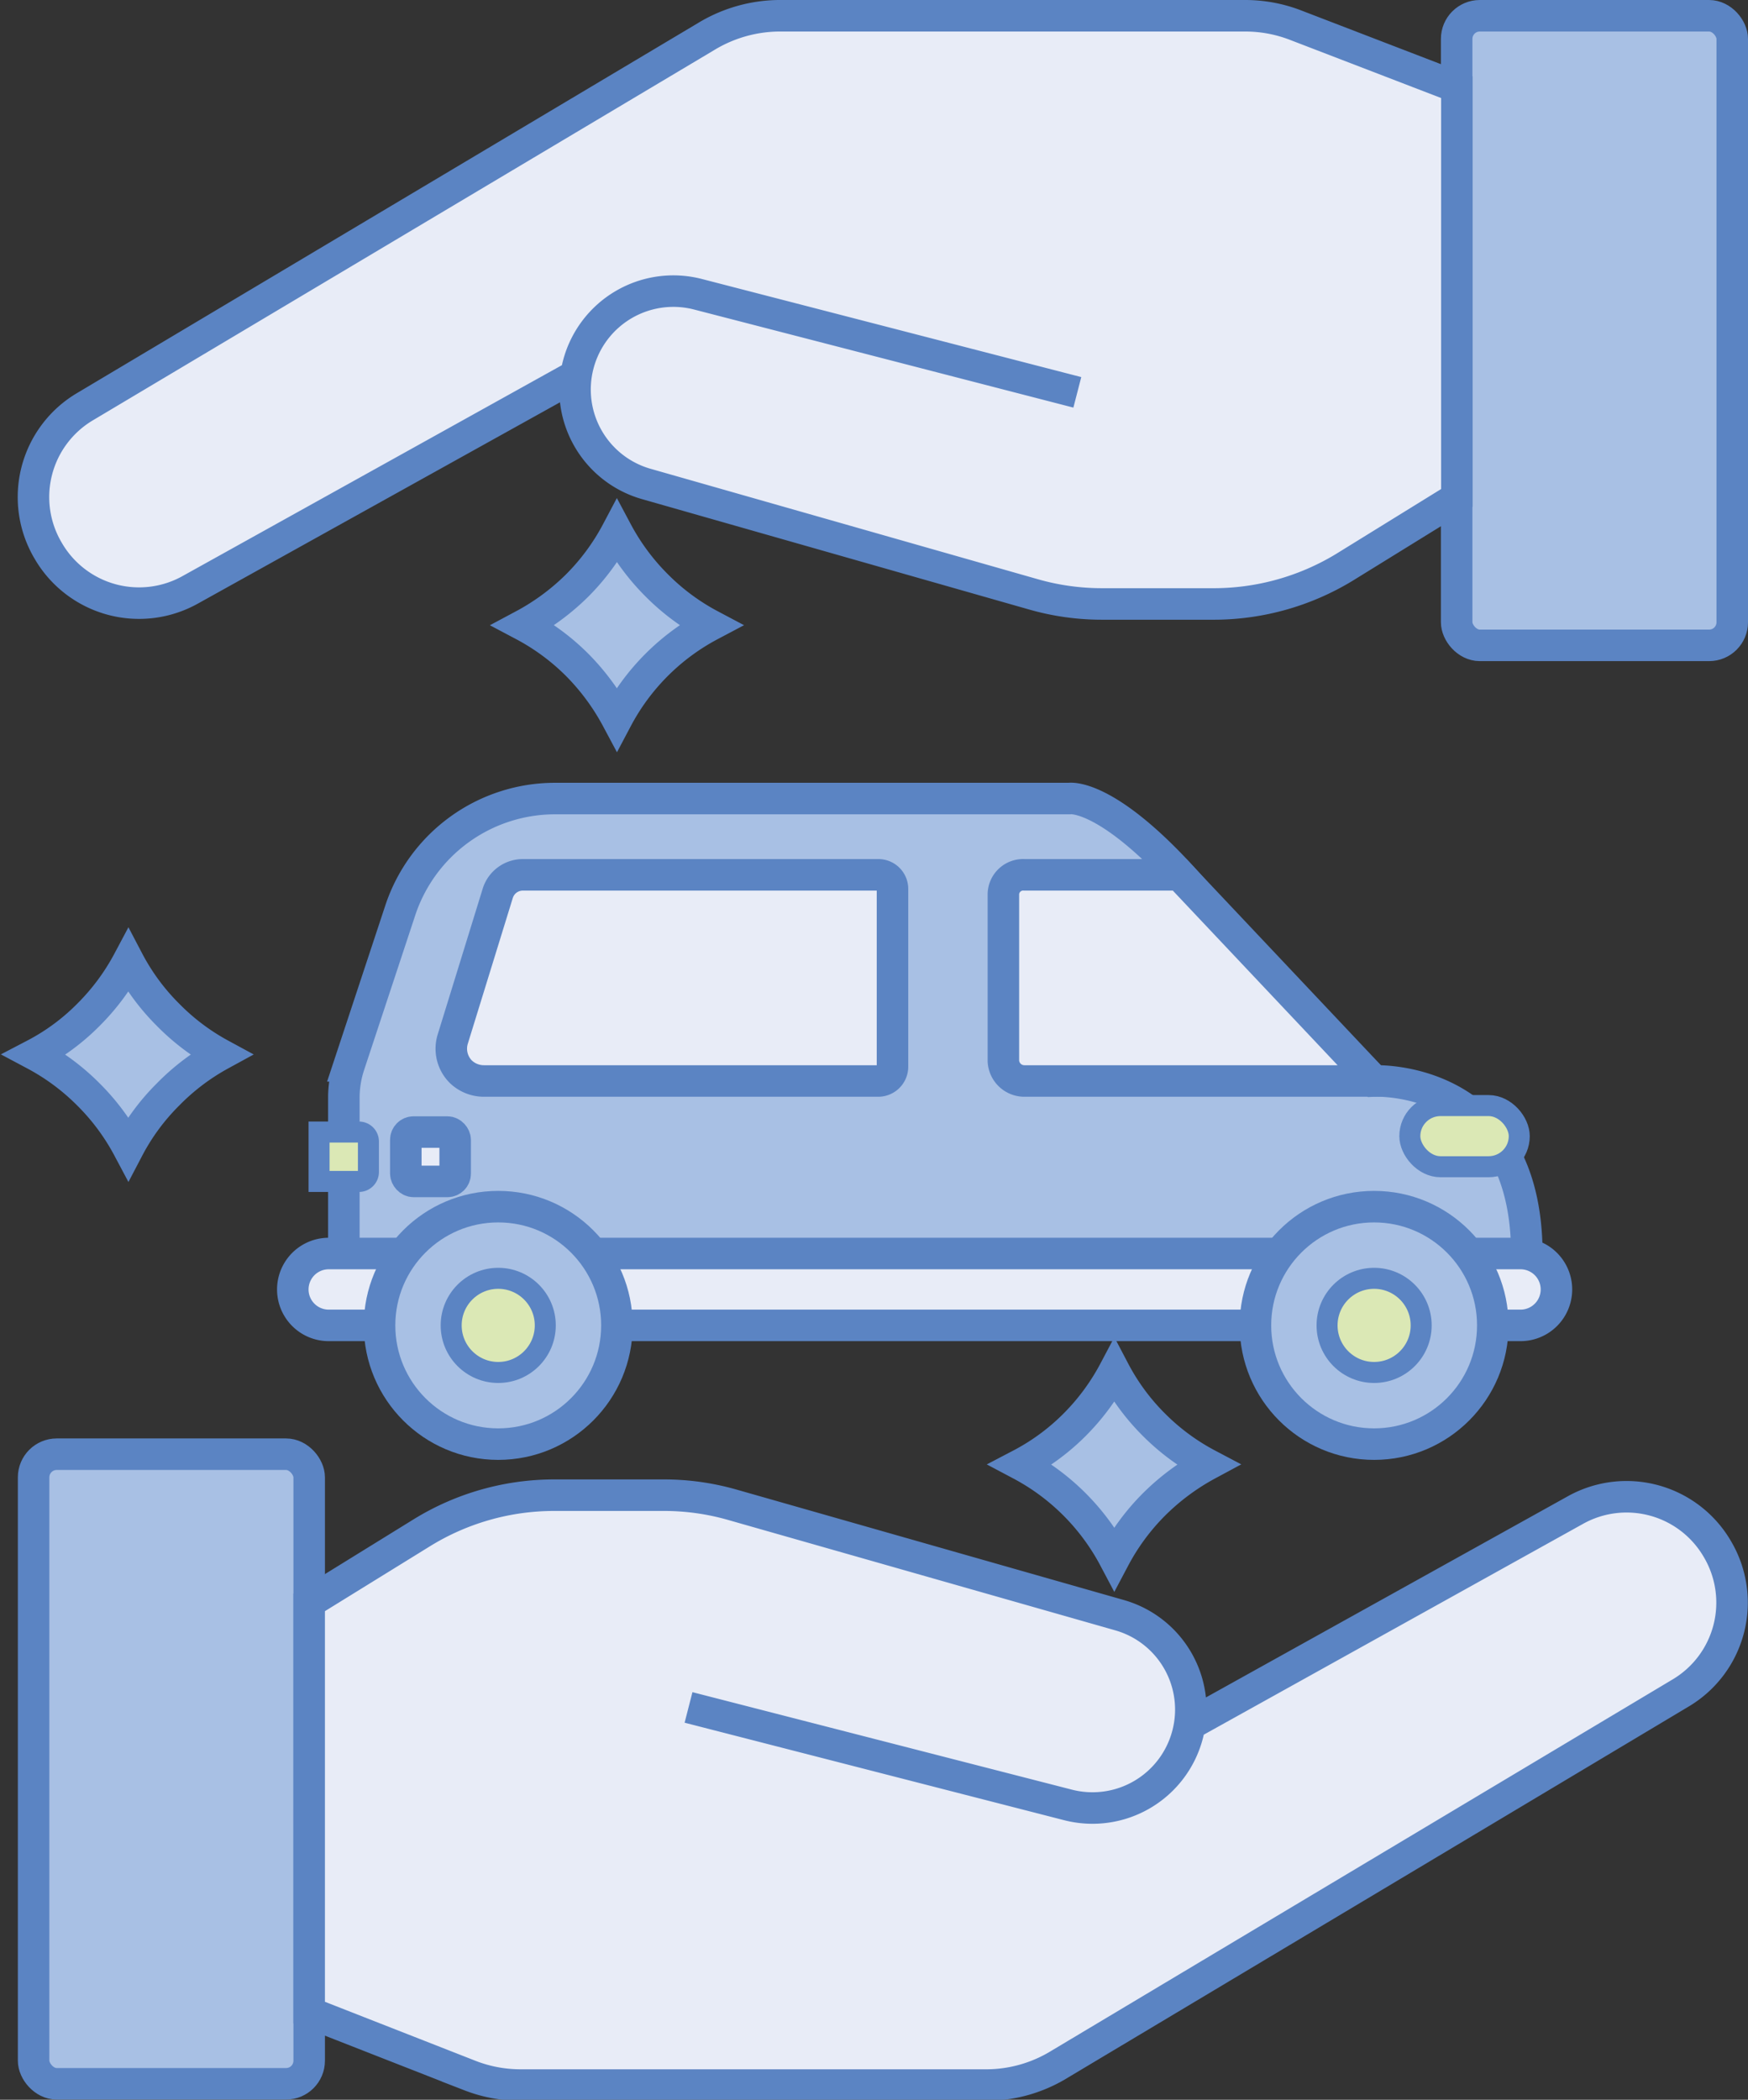 <svg xmlns="http://www.w3.org/2000/svg" viewBox="0 0 83.22 99.92"><rect x="0" y="0" width="83.22" height="99.92" fill="#333333" stroke="none"/><defs><style>.cls-1{fill:#a8c0e4;}.cls-1,.cls-2,.cls-3{stroke:#5b84c3;stroke-miterlimit:10;}.cls-1,.cls-2{stroke-width:1.5px;}.cls-2{fill:#e8ecf7;}.cls-3{fill:#dbe8b5;}</style></defs><title>aboutF-icon-9</title><g id="Layer_2" data-name="Layer 2"><g id="Layer_1-2" data-name="Layer 1"><g id="aboutF-icon-9"><path class="cls-1" d="M10.51,50.18A10.66,10.66,0,0,0,8,52.08a10.44,10.44,0,0,0-1.89,2.56,10.66,10.66,0,0,0-1.9-2.56,10.7,10.7,0,0,0-2.56-1.9,10.31,10.31,0,0,0,2.56-1.89,10.7,10.7,0,0,0,1.9-2.56,10.47,10.47,0,0,0,1.88,2.55A10.6,10.6,0,0,0,10.51,50.18Z"/><path class="cls-1" d="M33.82,29.75a10.69,10.69,0,0,0-4.45,4.45,11,11,0,0,0-1.89-2.56,10.71,10.71,0,0,0-2.56-1.89,11,11,0,0,0,2.56-1.89,10.71,10.71,0,0,0,1.89-2.56,10.75,10.75,0,0,0,1.89,2.55A10.58,10.58,0,0,0,33.82,29.75Z"/><path class="cls-1" d="M57.5,69.69a11.06,11.06,0,0,0-2.56,1.9,10.71,10.71,0,0,0-1.89,2.56,10.73,10.73,0,0,0-4.46-4.46,10.52,10.52,0,0,0,2.57-1.89,10.71,10.71,0,0,0,1.89-2.56,10.47,10.47,0,0,0,1.88,2.55A10.6,10.6,0,0,0,57.5,69.69Z"/><rect class="cls-1" x="1.6" y="69.21" width="13.12" height="29.96" rx="1.1" transform="translate(16.32 168.37) rotate(-180)"/><path class="cls-2" d="M32.78,81.25l18.07,4.64a4.68,4.68,0,0,0,5.69-3.35h0a4.67,4.67,0,0,0-3.24-5.68L34.88,71.61a11.83,11.83,0,0,0-3.29-.46h-5.2a12,12,0,0,0-6.31,1.79l-5.36,3.31V95.77l7.66,3a6.66,6.66,0,0,0,2.42.45H47a6.68,6.68,0,0,0,3.46-1L80,80.57a5,5,0,0,0,1.76-6.86h0A5,5,0,0,0,75,71.86L56.75,82"/><rect class="cls-1" x="69.35" y="0.75" width="13.12" height="29.96" rx="1.1"/><path class="cls-2" d="M51.29,18.67,33.22,14a4.68,4.68,0,0,0-5.69,3.35h0a4.67,4.67,0,0,0,3.24,5.68l18.42,5.25a11.83,11.83,0,0,0,3.29.46h5.2A12,12,0,0,0,64,27l5.36-3.31V4.15L61.69,1.2A6.66,6.66,0,0,0,59.27.75H37.06a6.8,6.8,0,0,0-3.46,1L4.05,19.35A5,5,0,0,0,2.29,26.2h0a5,5,0,0,0,6.78,1.86L27.32,17.92"/><path class="cls-1" d="M65.42,51.44s-4.79-4.78-8.76-9.27S50.9,38,50.9,38H26.41a7.76,7.76,0,0,0-7.35,5.31l-2.45,7.41a5,5,0,0,0-.24,1.53v7.43H72.69C72.69,51.08,65.42,51.44,65.42,51.44Z"/><path class="cls-2" d="M48.77,41.63h7.39l9.26,9.81H48.77a1,1,0,0,1-1-.95V42.58A.94.94,0,0,1,48.77,41.63Z"/><rect class="cls-3" x="67.12" y="52.61" width="5.21" height="2.91" rx="1.46"/><path class="cls-2" d="M72.39,59.65H15.65a1.71,1.71,0,0,0,0,3.42H72.39a1.71,1.71,0,0,0,0-3.42Z"/><circle class="cls-1" cx="65.42" cy="63.07" r="5.65"/><circle class="cls-3" cx="65.42" cy="63.07" r="2.24"/><circle class="cls-1" cx="23.72" cy="63.07" r="5.65"/><circle class="cls-3" cx="23.72" cy="63.07" r="2.24"/><path class="cls-2" d="M42.49,42.31v8.44a.68.68,0,0,1-.68.69H23.05A1.59,1.59,0,0,1,21.94,51h0a1.55,1.55,0,0,1-.38-1.57L23.7,42.5a1.25,1.25,0,0,1,1.19-.87H41.81A.67.67,0,0,1,42.49,42.31Z"/><path class="cls-3" d="M15.19,53.87h1.9a.45.45,0,0,1,.45.45v1.45a.45.45,0,0,1-.45.45h-1.9a0,0,0,0,1,0,0V53.87A0,0,0,0,1,15.19,53.87Z"/><rect class="cls-2" x="19.32" y="53.87" width="2.35" height="2.35" rx="0.37"/></g></g></g></svg>